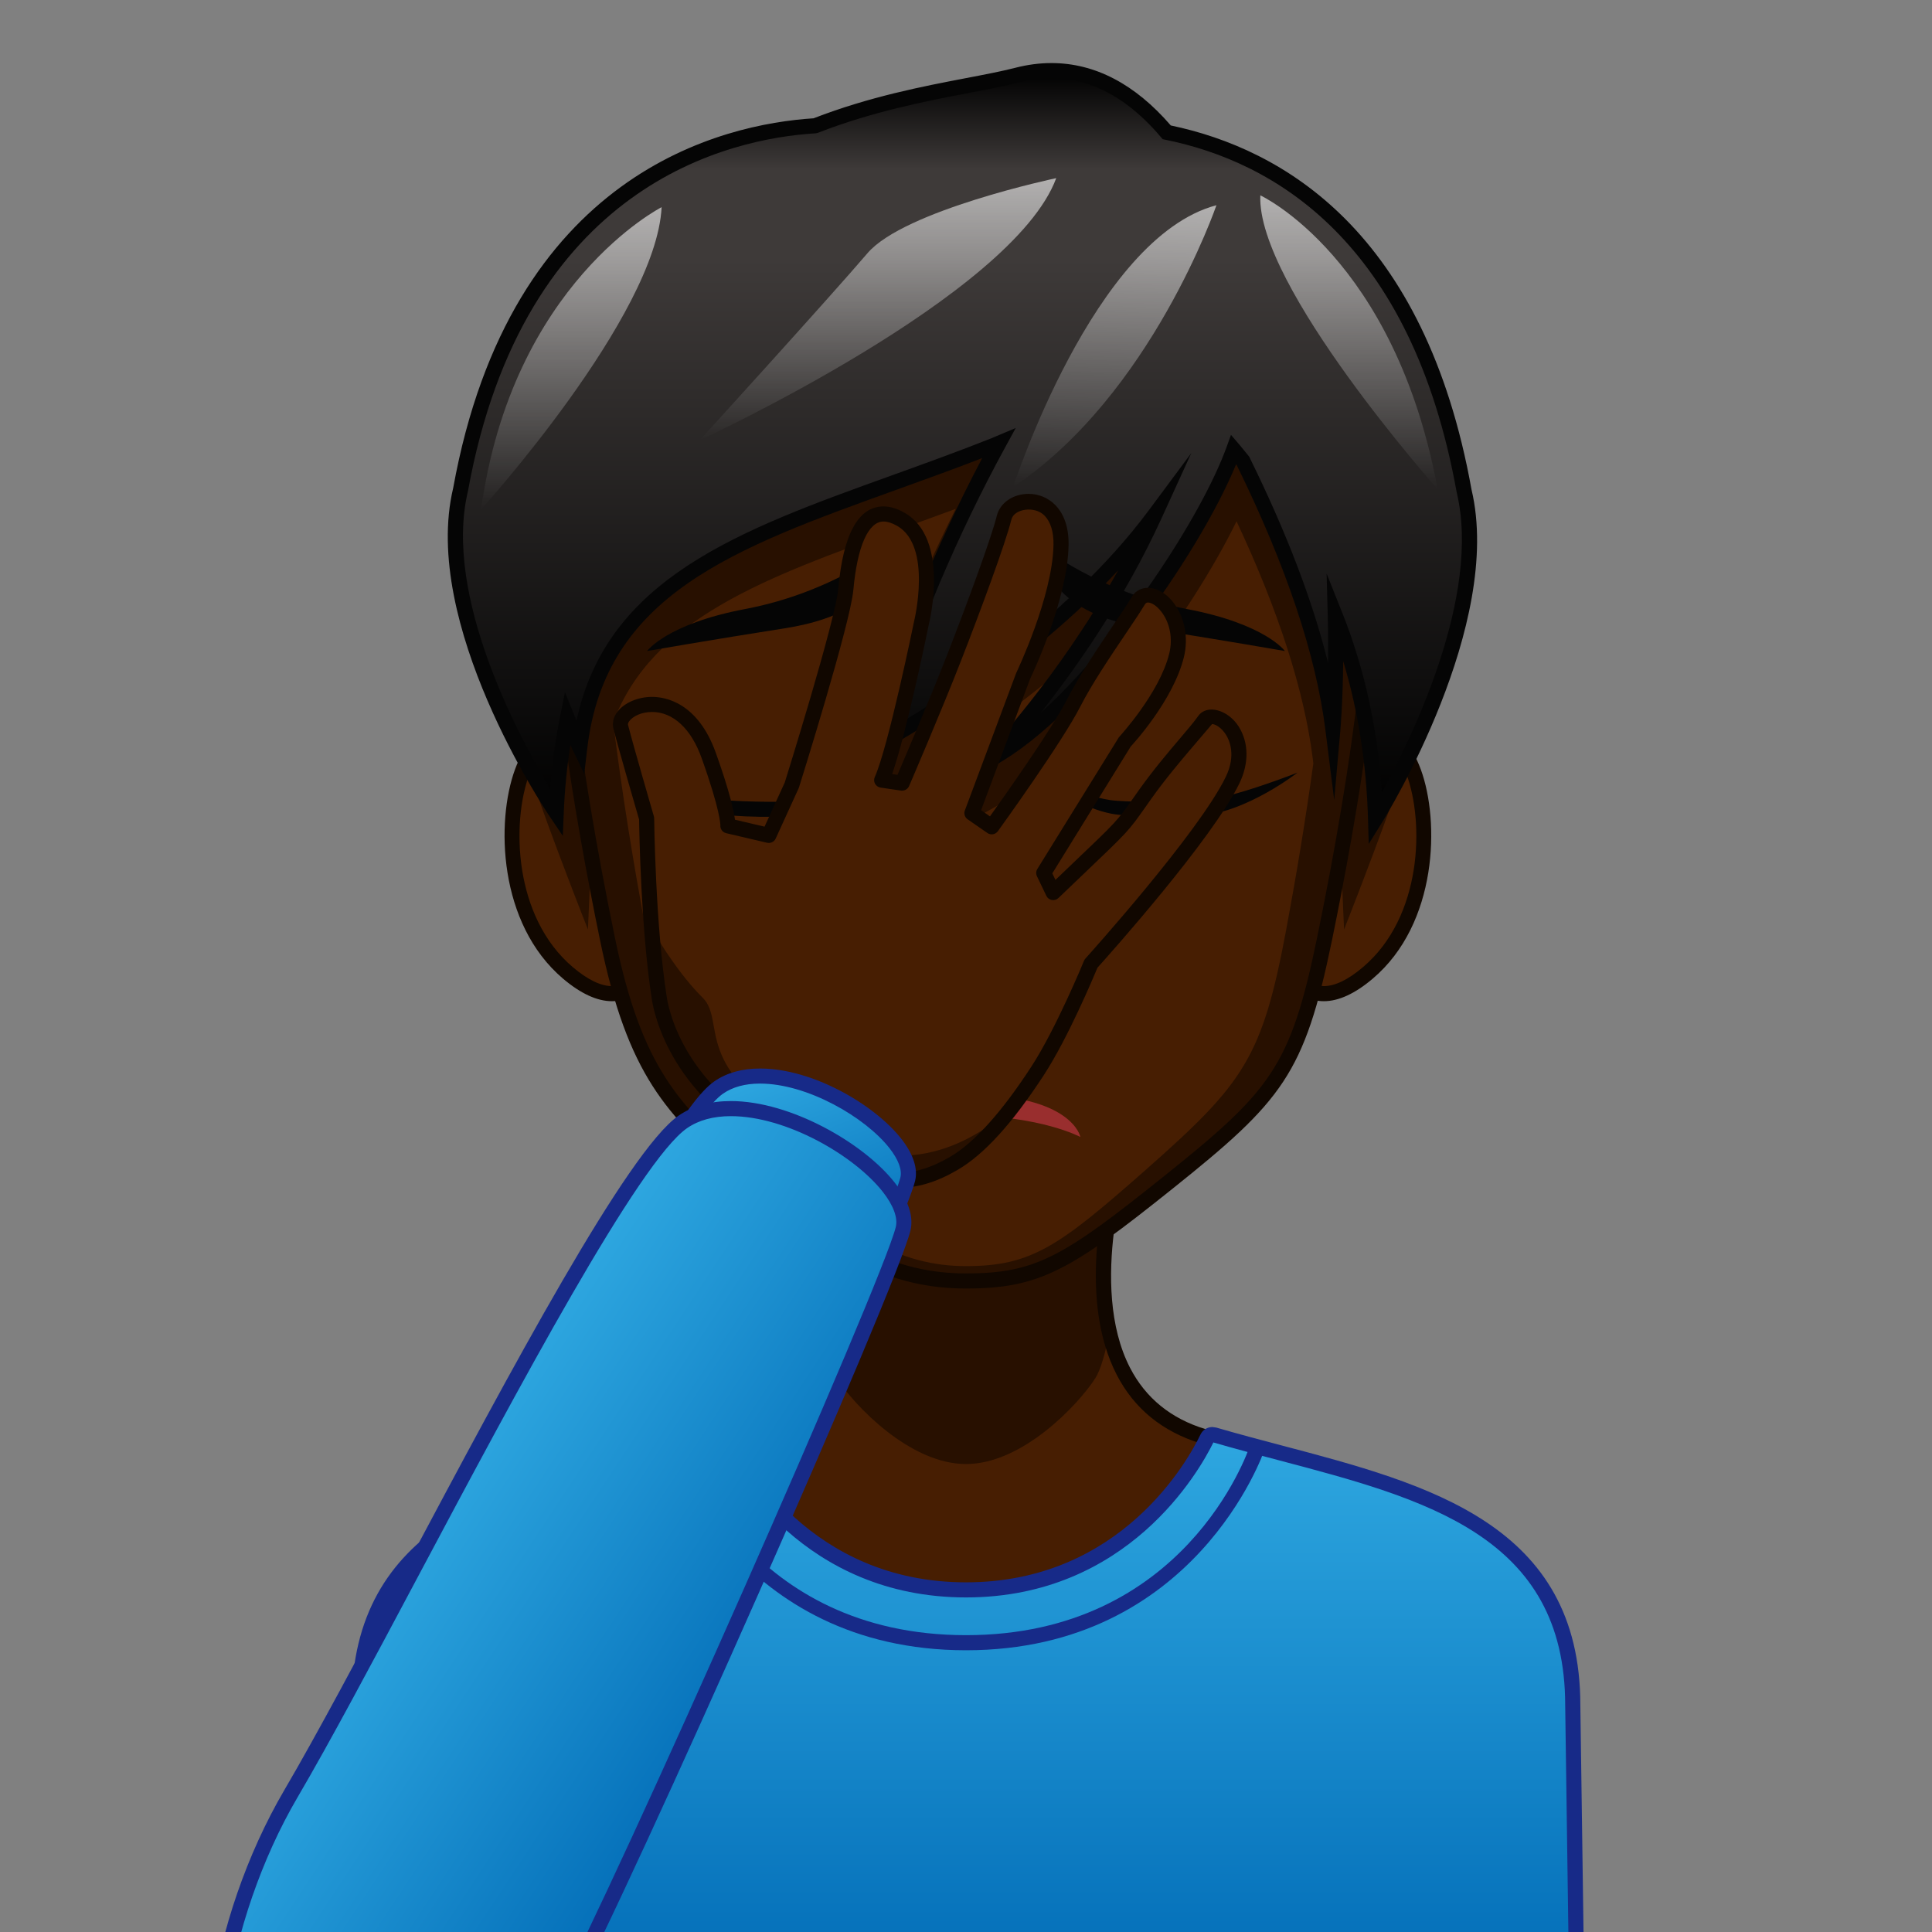 <?xml version="1.0" encoding="utf-8"?>
<!-- Generator: Adobe Illustrator 18.0.0, SVG Export Plug-In . SVG Version: 6.00 Build 0)  -->
<!DOCTYPE svg PUBLIC "-//W3C//DTD SVG 1.1//EN" "http://www.w3.org/Graphics/SVG/1.1/DTD/svg11.dtd">
<svg version="1.1" id="レイヤー_1" xmlns="http://www.w3.org/2000/svg" xmlns:xlink="http://www.w3.org/1999/xlink" x="0px"
	 y="0px" width="64px" height="64px" viewBox="0 0 64 64" style="enable-background:new 0 0 64 64;" xml:space="preserve">
<rect x="0" y="0" width="64" height="64" fill="#808080" stroke="none"/>
<g>
	<g>
		<path style="fill:#471E02;" d="M39.861,47.58c-5.274-1.599-2.657-9.382-2.657-9.382
			L32,39.022l-5.204-0.824c0,0,2.616,7.783-2.657,9.382
			c-5.274,1.599-11.742,2.239-11.742,8.955l-0.122,8.829h39.45l-0.122-8.829
			C51.603,49.819,45.135,49.18,39.861,47.58z"/>
		<path style="fill:#281000;" d="M32,41.712l-4.631-0.733c0.106,0.98,0.114,2.09-0.125,3.137
			c0.133,0.669,0.292,1.257,0.474,1.539C28.287,46.541,30.132,48.498,32,48.498
			s3.713-1.958,4.283-2.842c0.182-0.282,0.341-0.87,0.474-1.539
			c-0.239-1.047-0.231-2.157-0.125-3.137L32,41.712z"/>
		<path style="fill:#110700;" d="M51.979,65.615h-39.957l0.125-9.084
			c0-5.958,4.905-7.277,9.649-8.554c0.766-0.207,1.53-0.412,2.27-0.637
			c1.141-0.346,1.981-1.028,2.498-2.029c1.411-2.734,0.01-6.99-0.004-7.032
			l-0.131-0.392L32,38.77l5.571-0.882l-0.131,0.392
			c-0.015,0.042-1.416,4.298-0.005,7.032c0.517,1.001,1.357,1.684,2.498,2.029
			c0.74,0.225,1.504,0.43,2.271,0.637c4.743,1.276,9.648,2.596,9.648,8.558
			L51.979,65.615z M12.529,65.115h38.942l-0.118-8.576
			c0-5.582-4.507-6.795-9.278-8.079c-0.771-0.208-1.54-0.415-2.285-0.641
			c-1.276-0.387-2.218-1.153-2.798-2.279c-1.265-2.451-0.47-5.88-0.144-7.031
			L32,39.275l-0.039-0.006l-4.81-0.761c0.326,1.151,1.121,4.58-0.143,7.031
			c-0.581,1.126-1.522,1.893-2.797,2.279c-0.746,0.226-1.515,0.433-2.286,0.641
			c-4.772,1.284-9.279,2.497-9.279,8.075L12.529,65.115z"/>
	</g>
	<g>
		<g>
			<path style="fill:#471E02;" d="M43.454,26.859c0,0,0.74-2.266,2.261-2.413
				c1.521-0.147,2.463,5.352-0.402,7.782c-1.814,1.538-2.484,0.018-2.484,0.018
				L43.454,26.859z"/>
			<path style="fill:#110700;" d="M43.854,33.166c-0.882,0-1.238-0.786-1.253-0.819l-0.027-0.062
				l0.633-5.455c0.043-0.147,0.82-2.472,2.484-2.633l0.084-0.004
				c0.525,0,0.984,0.461,1.292,1.298c0.629,1.715,0.559,5.104-1.592,6.927
				C44.89,32.915,44.344,33.166,43.854,33.166z M43.086,32.199
				c0.078,0.133,0.317,0.467,0.768,0.467c0.369,0,0.806-0.211,1.297-0.629
				c1.97-1.67,2.027-4.791,1.446-6.374c-0.223-0.607-0.53-0.97-0.822-0.97
				c-1.378,0.131-2.076,2.223-2.083,2.244L43.086,32.199z"/>
		</g>
		<g>
			<path style="fill:#471E02;" d="M20.671,26.859c0,0-0.74-2.266-2.261-2.413
				c-1.521-0.147-2.463,5.352,0.402,7.782c1.814,1.538,2.483,0.018,2.483,0.018
				L20.671,26.859z"/>
			<path style="fill:#110700;" d="M20.271,33.166L20.271,33.166
				c-0.49,0-1.035-0.251-1.62-0.747c-2.151-1.824-2.221-5.212-1.592-6.928
				c0.307-0.837,0.766-1.298,1.291-1.298l0.084,0.004
				c1.665,0.161,2.442,2.486,2.475,2.584l0.644,5.503l-0.027,0.062
				C21.51,32.38,21.154,33.166,20.271,33.166z M18.384,24.695
				c-0.327,0-0.633,0.362-0.855,0.968c-0.581,1.583-0.523,4.704,1.446,6.375
				c0.492,0.417,0.928,0.628,1.297,0.628c0.451,0,0.69-0.334,0.768-0.467
				l-0.616-5.311v0c-0.005,0-0.706-2.065-2.036-2.193
				C18.386,24.695,18.385,24.695,18.384,24.695z"/>
		</g>
		<path style="fill:#281000;" d="M44.524,30.791c0,0,1.905-4.833,1.961-5.449
			c0,0-0.719-2.022-2.157,0.939L44.524,30.791z"/>
		<path style="fill:#281000;" d="M19.476,30.791c0,0-1.905-4.833-1.961-5.449
			c0,0,0.719-2.022,2.157,0.939L19.476,30.791z"/>
		<g>
			<path style="fill:#281000;" d="M43.22,9.047C40.173,7.035,37.58,6.304,32,6.304
				s-8.173,0.73-11.22,2.743c-3.731,2.465-2.464,13.28-0.656,22.062
				c0.892,4.332,2.091,5.599,4.479,7.694C27.547,41.386,29.572,42.434,32,42.434
				s3.451-0.664,6.668-3.238c3.642-2.914,4.315-3.754,5.207-8.087
				C45.684,22.328,46.951,11.512,43.22,9.047z"/>
			<path style="fill:#110700;" d="M32,42.684c-2.444,0-4.494-1.001-7.562-3.692
				c-2.362-2.071-3.637-3.361-4.558-7.832c-1.805-8.761-3.137-19.745,0.763-22.321
				C23.834,6.731,26.594,6.054,32,6.054s8.166,0.677,11.357,2.785
				c3.899,2.577,2.567,13.561,0.764,22.321c-0.913,4.429-1.637,5.304-5.297,8.232
				C35.489,42.06,34.459,42.684,32,42.684z M32,6.554
				c-5.358,0-7.947,0.631-11.082,2.702c-2.86,1.89-3.055,9.633-0.549,21.803
				c0.889,4.313,2.12,5.557,4.399,7.557C27.733,41.217,29.693,42.184,32,42.184
				c2.315,0,3.236-0.562,6.512-3.183c3.594-2.875,4.234-3.648,5.119-7.942
				c2.507-12.17,2.312-19.913-0.549-21.803C39.947,7.186,37.358,6.554,32,6.554z"/>
		</g>
		<g>
			<path style="fill:#471E02;" d="M43.487,25.131c-0.282-2.248-1.131-4.89-2.525-7.863
				c-1.534,3.145-4.931,7.76-7.782,9.343L29.235,28.801l3.134-3.246
				c0.019-0.02,1.168-1.22,2.533-3.16c-2.83,2.371-5.535,3.768-5.7,3.853
				l-1.408,0.72l0.459-1.514c0.917-3.023,2.06-5.908,3.406-8.598
				c-0.614,0.228-1.22,0.447-1.815,0.661c-4.529,1.632-8.231,2.973-9.531,6.406
				c0.283,2.3,0.663,4.639,1.075,6.848c0.797,4.273,1.868,5.523,4.002,7.59
				C28.02,40.908,29.83,41.942,32,41.942s3.083-0.655,5.959-3.194
				c3.255-2.874,3.856-3.703,4.653-7.977c0.331-1.772,0.638-3.628,0.894-5.481
				L43.487,25.131z M32,34.479c-0.478,0-1.224-0.204-1.224-0.466
				c0-0.343,1.011-0.87,1.224-0.87s1.224,0.527,1.224,0.87
				C33.224,34.275,32.478,34.479,32,34.479z"/>
			<linearGradient id="SVGID_1_" gradientUnits="userSpaceOnUse" x1="31.426" y1="33.518" x2="31.426" y2="27.485">
				<stop  offset="0" style="stop-color:#FFFFFF;stop-opacity:0"/>
				<stop  offset="0.4" style="stop-color:#FFFFFF;stop-opacity:0.2"/>
				<stop  offset="0.6" style="stop-color:#FFFFFF;stop-opacity:0.2"/>
				<stop  offset="1" style="stop-color:#FFFFFF;stop-opacity:0"/>
			</linearGradient>
			<path style="fill:url(#SVGID_1_);" d="M32.165,31.028c0,1.375-0.884,2.49-1.279,2.49
				c-0.396,0-0.117-1.545,0.102-2.879c0.205-1.245,0.372-3.155,0.768-3.155
				S32.165,29.653,32.165,31.028z"/>
		</g>
	</g>
</g>
<g>
	<g>
		<linearGradient id="SVGID_2_" gradientUnits="userSpaceOnUse" x1="31.881" y1="2.339" x2="31.881" y2="27.119">
			<stop  offset="0" style="stop-color:#000000"/>
			<stop  offset="0.132" style="stop-color:#3E3A39"/>
			<stop  offset="0.251" style="stop-color:#3E3A39"/>
			<stop  offset="1" style="stop-color:#000000"/>
		</linearGradient>
		<path style="fill:url(#SVGID_2_);" d="M15.256,16.227C17.114,5.976,23.932,4.353,27.004,4.166
			c2.647-1.032,5.157-1.286,6.701-1.681c2.175-0.556,3.815,0.566,4.944,1.899
			C42.016,5.063,46.938,7.571,48.5,16.263c1.055,4.438-2.933,10.857-2.933,10.857
			c-0.073-2.506-0.547-4.746-1.333-6.723c0.058,2.2-0.08,3.754-0.08,3.754
			c-0.361-2.873-1.563-6.008-2.966-8.862c-0.107-0.13-0.21-0.266-0.32-0.394
			c-1.028,2.843-4.869,8.485-8.014,10.232c0,0,3.248-3.358,5.4-8.07
			c-3.493,4.701-9.356,7.697-9.356,7.697c1.221-4.025,2.711-7.367,4.19-10.071
			c-0.047,0.019-0.087,0.043-0.135,0.062c-6.708,2.665-12.998,3.707-13.745,10.009
			c0,0-0.169-0.35-0.411-0.952c-0.198,0.989-0.326,2.027-0.371,3.118
			C18.425,26.92,14.195,20.671,15.256,16.227z"/>
		<path style="fill:#050505;" d="M45.341,27.957l-0.024-0.83
			c-0.053-1.841-0.329-3.591-0.821-5.223c-0.015,1.367-0.092,2.257-0.093,2.269
			l-0.206,2.329l-0.291-2.319c-0.312-2.491-1.302-5.446-2.942-8.784l-0.016-0.019
			c-1.248,3.034-4.933,8.277-7.973,9.965l-1.469,0.815l1.167-1.208
			c0.027-0.028,2.371-2.473,4.367-6.058c-3.464,3.722-7.978,6.055-8.03,6.082
			l-0.523,0.268l0.17-0.563c1.021-3.369,2.326-6.563,3.88-9.506
			c-0.962,0.373-1.913,0.715-2.837,1.048c-5.387,1.941-9.643,3.474-10.245,8.56
			l-0.101,0.852l-0.373-0.773c0,0-0.032-0.065-0.087-0.188
			c-0.114,0.737-0.188,1.493-0.219,2.256l-0.031,0.759l-0.426-0.629
			c-0.175-0.259-4.279-6.393-3.206-10.892C16.91,5.698,23.961,4.11,26.95,3.919
			c1.854-0.719,3.633-1.06,5.065-1.334c0.627-0.12,1.169-0.224,1.629-0.342
			c0.398-0.102,0.797-0.154,1.184-0.154l0,0c1.441,0,2.772,0.695,3.956,2.067
			c3.715,0.777,8.424,3.508,9.962,12.062c1.064,4.474-2.802,10.768-2.968,11.033
			L45.341,27.957z M43.946,19l0.52,1.304c0.729,1.829,1.168,3.827,1.31,5.95
			c0.985-1.796,3.295-6.513,2.481-9.933C46.754,7.963,42.176,5.351,38.6,4.628
			l-0.085-0.017l-0.056-0.066c-1.388-1.64-2.972-2.259-4.691-1.818
			c-0.475,0.122-1.023,0.227-1.659,0.349c-1.42,0.272-3.188,0.611-5.014,1.323
			l-0.076,0.017c-2.848,0.173-9.672,1.674-11.518,11.855
			c-0.829,3.474,1.697,8.153,2.721,9.855c0.064-0.808,0.174-1.604,0.329-2.374
			l0.165-0.82l0.312,0.776c0.024,0.059,0.047,0.116,0.069,0.17
			c1.002-4.728,5.393-6.31,10.434-8.126c1.082-0.39,2.2-0.792,3.328-1.241
			l0.788-0.333l-0.341,0.625c-1.592,2.911-2.932,6.082-3.988,9.436
			c1.519-0.86,5.929-3.556,8.735-7.331l1.41-1.899l-0.982,2.152
			c-1.242,2.72-2.862,5.008-4.012,6.458c2.619-2.366,5.334-6.517,6.163-8.81
			l0.146-0.403l0.279,0.325c0.068,0.079,0.134,0.161,0.2,0.244l0.124,0.153
			c1.239,2.512,2.11,4.795,2.613,6.836c0.006-0.468,0.004-0.994-0.011-1.562
			L43.946,19z"/>
	</g>
	<linearGradient id="SVGID_3_" gradientUnits="userSpaceOnUse" x1="44.686" y1="6.471" x2="44.686" y2="16.208">
		<stop  offset="0" style="stop-color:#FFFFFF;stop-opacity:0.6"/>
		<stop  offset="1" style="stop-color:#FFFFFF;stop-opacity:0"/>
	</linearGradient>
	<path style="fill:url(#SVGID_3_);" d="M41.75,6.471c0,0,4.453,2.061,5.875,9.737
		C47.625,16.208,41.617,9.456,41.75,6.471z"/>
	
		<linearGradient id="SVGID_4_" gradientUnits="userSpaceOnUse" x1="38.501" y1="6.247" x2="38.501" y2="15.798" gradientTransform="matrix(0.999 0.033 -0.033 0.999 -1.182 -0.83)">
		<stop  offset="0" style="stop-color:#FFFFFF;stop-opacity:0.6"/>
		<stop  offset="1" style="stop-color:#FFFFFF;stop-opacity:0"/>
	</linearGradient>
	<path style="fill:url(#SVGID_4_);" d="M40.296,6.798c0,0-2.152,6.285-6.733,9.333
		C33.564,16.131,36.23,7.872,40.296,6.798z"/>
	<linearGradient id="SVGID_5_" gradientUnits="userSpaceOnUse" x1="29.087" y1="5.901" x2="29.087" y2="14.578">
		<stop  offset="0" style="stop-color:#FFFFFF;stop-opacity:0.6"/>
		<stop  offset="1" style="stop-color:#FFFFFF;stop-opacity:0"/>
	</linearGradient>
	<path style="fill:url(#SVGID_5_);" d="M34.989,5.901c0,0-5.036,1.062-6.252,2.486
		c-1.215,1.424-5.552,6.191-5.552,6.191S33.543,9.81,34.989,5.901z"/>
	<linearGradient id="SVGID_6_" gradientUnits="userSpaceOnUse" x1="18.927" y1="6.863" x2="18.927" y2="16.875">
		<stop  offset="0" style="stop-color:#FFFFFF;stop-opacity:0.6"/>
		<stop  offset="1" style="stop-color:#FFFFFF;stop-opacity:0"/>
	</linearGradient>
	<path style="fill:url(#SVGID_6_);" d="M21.917,6.863c0,0-4.95,2.511-5.979,10.012
		C15.938,16.875,21.739,10.472,21.917,6.863z"/>
</g>
<path style="fill:#992E2E;" d="M32,36.96c-2.464,0-3.789,0.704-3.789,0.704
	S28.472,36.256,32,36.256s3.789,1.407,3.789,1.407S34.464,36.96,32,36.96z"/>
<g>
	<path style="fill:#050505;" d="M42.564,21.566c0,0-2.141-0.374-4.564-0.753
		c-1.878-0.294-3.373-1.08-3.506-2.729c0,0,1.896,1.537,4.818,2.09
		C41.917,20.667,42.564,21.566,42.564,21.566z"/>
	<path style="fill:#050505;" d="M21.436,21.566c0,0,2.141-0.374,4.564-0.753
		c1.878-0.294,3.373-1.08,3.506-2.729c0,0-1.896,1.537-4.818,2.09
		C22.083,20.667,21.436,21.566,21.436,21.566z"/>
</g>
<g>
	<path style="fill:#050505;" d="M39.774,27.016c-1.245,0.093-2.597,0.019-2.982-0.066
		c-0.385-0.085-0.842-0.2-1.953-0.904c0.972,0.207,1.47,0.385,1.929,0.456
		c0.458,0.071,2.025,0.081,3.025,0.019s3.19-0.928,3.19-0.928
		S41.308,26.901,39.774,27.016z"/>
</g>
<g>
	<path style="fill:#050505;" d="M24.226,27.016c1.245,0.093,2.597,0.019,2.982-0.066
		c0.385-0.085,0.842-0.2,1.953-0.904c-0.972,0.207-1.47,0.385-1.929,0.456
		c-0.458,0.071-2.025,0.081-3.025,0.019s-3.19-0.928-3.19-0.928
		S22.692,26.901,24.226,27.016z"/>
</g>
<g>
	<path style="fill:#471E02;" d="M25.904,37.91c-3.121-1.505-3.913-3.894-4.061-4.825
		c-0.386-2.436-0.422-5.974-0.422-5.974s-0.684-2.347-0.859-3.037
		c-0.175-0.691,2.004-1.596,2.916,0.951c0.67,1.872,0.636,2.332,0.636,2.332
		l1.356,0.318l0.756-1.651c0,0,1.694-5.394,1.795-6.507
		c0.101-1.113,0.451-3.085,1.815-2.318c1.364,0.766,0.687,3.452,0.687,3.452
		s-0.847,4.147-1.315,5.192l0.678,0.1c0,0,1.066-2.474,1.721-4.153
		c0.654-1.679,1.464-3.867,1.658-4.644c0.194-0.778,1.918-0.89,1.885,0.909
		c-0.033,1.799-1.253,4.332-1.253,4.332l-1.699,4.549l0.656,0.454
		c0,0,2.108-2.918,2.708-4.092c0.599-1.173,1.758-2.745,2.144-3.394
		c0.385-0.649,1.614,0.416,1.269,1.809c-0.345,1.394-1.699,2.846-1.699,2.846
		l-2.699,4.359l0.312,0.65c2.519-2.414,2.171-2.023,3.049-3.257
		c0.788-1.108,1.616-1.961,1.96-2.449c0.344-0.487,1.644,0.502,0.935,1.975
		c-0.922,1.914-4.693,6.084-4.693,6.084s-0.918,2.244-1.762,3.542
		c-0.844,1.298-1.811,2.513-2.792,3.081C30.121,39.394,28.879,39.344,25.904,37.91z
		"/>
	<path style="fill:#281000;" d="M33.373,36.87c-0.78,0.489-2.931,2.568-6.72,0.566
		c-3.788-2.002-2.586-3.605-3.376-4.385c-0.789-0.78-1.449-1.896-1.449-1.896
		s-0.799,4.369,4.738,7.074C31.383,40.623,33.373,36.87,33.373,36.87z"/>
	<path style="fill:#110700;" d="M29.694,39.353c-0.962,0-2.128-0.364-3.898-1.217
		c-3.509-1.692-4.114-4.472-4.2-5.012c-0.364-2.297-0.42-5.602-0.425-5.976
		c-0.086-0.297-0.687-2.362-0.851-3.013c-0.048-0.188,0.001-0.387,0.138-0.563
		c0.23-0.295,0.678-0.487,1.141-0.487c0.436,0,1.515,0.181,2.114,1.855
		c0.455,1.271,0.594,1.916,0.634,2.214l0.98,0.23l0.67-1.465
		c0.006-0.024,1.676-5.352,1.773-6.425c0.163-1.804,0.667-2.718,1.497-2.718
		c0.216,0,0.448,0.069,0.689,0.205c1.514,0.85,0.836,3.614,0.807,3.731
		c-0.029,0.147-0.73,3.563-1.21,4.929l0.178,0.026
		c0.255-0.596,1.096-2.57,1.642-3.968c0.688-1.766,1.464-3.877,1.648-4.614
		c0.105-0.427,0.538-0.725,1.051-0.725c0.337,0,0.651,0.131,0.886,0.37
		c0.208,0.211,0.453,0.614,0.44,1.329c-0.033,1.833-1.227,4.33-1.277,4.436
		L32.5,26.839l0.294,0.204c0.483-0.676,2.052-2.893,2.545-3.86
		c0.399-0.784,1.033-1.723,1.542-2.478c0.258-0.382,0.479-0.709,0.609-0.93
		c0.271-0.46,0.931-0.389,1.369,0.17c0.385,0.493,0.519,1.175,0.358,1.827
		c-0.357,1.44-1.702,2.896-1.76,2.957l-2.598,4.203l0.104,0.216l0.602-0.576
		C37,27.204,37,27.204,37.543,26.435l0.19-0.27
		c0.476-0.667,0.962-1.24,1.353-1.7c0.255-0.3,0.476-0.56,0.608-0.748
		c0.28-0.397,0.982-0.216,1.342,0.355c0.332,0.53,0.341,1.212,0.023,1.873
		c-0.896,1.856-4.324,5.689-4.704,6.111c-0.133,0.32-0.973,2.32-1.767,3.543
		c-1.049,1.613-1.99,2.647-2.876,3.161
		C31.006,39.17,30.383,39.353,29.694,39.353z M21.599,23.585
		c-0.358,0-0.632,0.147-0.746,0.294c-0.019,0.024-0.061,0.085-0.049,0.133
		c0.172,0.678,0.85,3.005,0.856,3.029c0.006,0.022,0.009,0.044,0.01,0.067
		c0,0.035,0.041,3.548,0.42,5.938c0.079,0.497,0.638,3.056,3.922,4.639
		c1.698,0.819,2.799,1.168,3.682,1.168c0.604,0,1.132-0.157,1.767-0.524
		c0.806-0.468,1.717-1.478,2.708-3.002c0.821-1.264,1.731-3.478,1.74-3.5
		c0.011-0.027,0.026-0.051,0.046-0.073c0.037-0.042,3.757-4.166,4.653-6.025
		c0.344-0.713,0.117-1.209,0.004-1.39c-0.144-0.229-0.345-0.353-0.461-0.353
		c-0.194,0.227-0.41,0.481-0.685,0.803c-0.384,0.453-0.862,1.016-1.325,1.667
		l-0.189,0.268c-0.571,0.81-0.571,0.81-2.04,2.212l-0.851,0.813
		c-0.058,0.055-0.135,0.078-0.218,0.065c-0.078-0.014-0.146-0.065-0.181-0.138
		l-0.312-0.65c-0.037-0.077-0.032-0.167,0.013-0.24L37.062,24.427
		c0.043-0.053,1.344-1.461,1.67-2.774c0.124-0.503,0.024-1.026-0.268-1.398
		c-0.16-0.205-0.333-0.296-0.434-0.296c-0.035,0-0.073,0.009-0.111,0.073
		c-0.134,0.226-0.36,0.562-0.624,0.954c-0.502,0.744-1.126,1.669-1.512,2.426
		c-0.601,1.177-2.641,4.004-2.728,4.124c-0.08,0.11-0.234,0.136-0.345,0.059
		l-0.656-0.454c-0.094-0.065-0.132-0.186-0.092-0.293l1.699-4.549
		c0.021-0.046,1.206-2.526,1.237-4.249c0.008-0.429-0.095-0.764-0.297-0.97
		c-0.331-0.337-1.009-0.22-1.096,0.126c-0.202,0.811-1.024,3.025-1.667,4.675
		c-0.649,1.664-1.713,4.136-1.724,4.161c-0.045,0.104-0.158,0.161-0.266,0.148
		l-0.678-0.1c-0.077-0.012-0.145-0.059-0.183-0.127
		c-0.038-0.068-0.041-0.151-0.009-0.222c0.451-1.008,1.29-5.099,1.298-5.14
		c0.009-0.036,0.617-2.521-0.564-3.185c-0.166-0.093-0.315-0.14-0.444-0.14
		c-0.505,0-0.869,0.825-0.999,2.263c-0.103,1.126-1.736,6.338-1.806,6.559
		l-0.767,1.68c-0.05,0.108-0.171,0.166-0.285,0.14l-1.356-0.318
		c-0.12-0.028-0.202-0.14-0.192-0.262c0-0.012,0.002-0.486-0.622-2.229
		C22.896,24.141,22.297,23.585,21.599,23.585z"/>
</g>
<g>
	<g>
		<linearGradient id="SVGID_7_" gradientUnits="userSpaceOnUse" x1="32" y1="47.521" x2="32" y2="65.365">
			<stop  offset="0" style="stop-color:#2EA7E0"/>
			<stop  offset="1" style="stop-color:#036EB8"/>
		</linearGradient>
		<path style="fill:url(#SVGID_7_);" d="M52.1,56.487c0-6.686-6.501-7.383-11.878-8.957
			c-0.092-0.027-0.187,0.011-0.229,0.098C39.589,48.469,37.305,52.667,32,52.667
			s-7.589-4.198-7.994-5.039c-0.042-0.087-0.136-0.125-0.229-0.098
			c-5.377,1.574-11.878,2.271-11.878,8.957l-0.125,8.878h40.45L52.1,56.487z"/>
		<path style="fill:#172A88;" d="M52.479,65.615H11.521l0.128-9.133
			c0-5.991,5.029-7.317,9.892-8.601c0.729-0.192,1.458-0.385,2.166-0.592
			l0.129-0.019c0.17,0,0.322,0.096,0.395,0.249
			C24.625,48.338,26.848,52.417,32,52.417s7.375-4.079,7.768-4.897
			c0.074-0.153,0.226-0.248,0.396-0.248l0.13,0.019
			c0.708,0.207,1.436,0.399,2.165,0.592c4.863,1.283,9.892,2.609,9.892,8.604
			L52.479,65.615z M12.028,65.115h39.942l-0.121-8.625c0-5.614-4.624-6.834-9.519-8.125
			c-0.72-0.189-1.437-0.379-2.135-0.582C39.723,48.744,37.36,52.917,32,52.917
			c-5.362,0-7.725-4.175-8.197-5.136c-0.691,0.204-1.412,0.394-2.134,0.584
			c-4.896,1.292-9.52,2.512-9.52,8.121L12.028,65.115z"/>
	</g>
	<path style="fill:#172A88;" d="M32,54.667c-7.593,0-9.86-6.557-9.882-6.623l0.475-0.158
		c0.085,0.257,2.183,6.281,9.407,6.281s9.321-6.024,9.407-6.281l0.475,0.158
		C41.859,48.11,39.593,54.667,32,54.667z"/>
</g>
<g>
	<g>
		
			<linearGradient id="SVGID_8_" gradientUnits="userSpaceOnUse" x1="30.467" y1="35.291" x2="30.467" y2="42.612" gradientTransform="matrix(0.93 -0.368 0.368 0.93 -16.537 13.985)">
			<stop  offset="0" style="stop-color:#2EA7E0"/>
			<stop  offset="1" style="stop-color:#036EB8"/>
		</linearGradient>
		<path style="fill:url(#SVGID_8_);" d="M21.903,38.648c0.777-1.345,1.439-2.302,1.906-2.625
			c2.05-1.415,6.64,1.485,6.26,3.039c-0.079,0.324-0.478,1.322-1.077,2.73
			L21.903,38.648z"/>
		<path style="fill:#172A88;" d="M29.124,42.123l-7.576-3.358l0.14-0.241
			c0.879-1.521,1.508-2.38,1.98-2.706c0.406-0.28,0.914-0.422,1.508-0.422
			c1.763,0,3.803,1.209,4.682,2.329c0.397,0.506,0.555,0.989,0.455,1.397
			c-0.079,0.322-0.445,1.253-1.089,2.768L29.124,42.123z M22.26,38.533
			l6.602,2.928c0.709-1.676,0.917-2.263,0.965-2.458
			c0.061-0.25-0.068-0.594-0.363-0.97c-0.811-1.032-2.727-2.138-4.289-2.138
			c-0.491,0-0.903,0.112-1.224,0.334C23.577,36.487,23.008,37.262,22.26,38.533z"/>
	</g>
	<g>
		
			<linearGradient id="SVGID_9_" gradientUnits="userSpaceOnUse" x1="13.287" y1="45.809" x2="20.798" y2="56.536" gradientTransform="matrix(0.93 -0.368 0.368 0.93 -16.537 13.985)">
			<stop  offset="0" style="stop-color:#2EA7E0"/>
			<stop  offset="1" style="stop-color:#036EB8"/>
		</linearGradient>
		<path style="fill:url(#SVGID_9_);" d="M9.642,59.41c3.391-5.784,10.588-20.596,12.977-22.245
			c2.389-1.649,7.74,1.731,7.297,3.542c-0.443,1.811-9.139,21.52-11.33,25.613
			c-1.38,2.578-3.658,6.019-8.048,6.815C6.149,73.932,6.074,65.497,9.642,59.41z
			"/>
		<path style="fill:#172A88;" d="M9.98,73.438c-1,0-1.817-0.503-2.362-1.455
			c-1.536-2.681-0.724-8.378,1.809-12.699c1.058-1.804,2.5-4.514,4.027-7.383
			c3.437-6.457,7.332-13.774,9.024-14.943c0.466-0.321,1.05-0.484,1.734-0.484
			c1.977,0,4.401,1.396,5.424,2.699c0.455,0.579,0.636,1.131,0.523,1.594
			c-0.469,1.919-9.169,21.593-11.353,25.672c-1.388,2.592-3.75,6.131-8.224,6.943
			C10.376,73.419,10.174,73.438,9.98,73.438z M24.212,36.974
			c-0.582,0-1.069,0.133-1.45,0.396c-1.592,1.099-5.626,8.677-8.867,14.766
			c-1.529,2.874-2.974,5.589-4.037,7.4c-2.411,4.113-3.239,9.699-1.807,12.199
			c0.548,0.956,1.374,1.349,2.442,1.154c4.213-0.765,6.42-3.976,7.873-6.688
			c2.089-3.903,10.86-23.726,11.308-25.555c0.074-0.304-0.079-0.718-0.431-1.166
			C28.292,38.271,26.044,36.974,24.212,36.974z"/>
	</g>
</g>
</svg>
